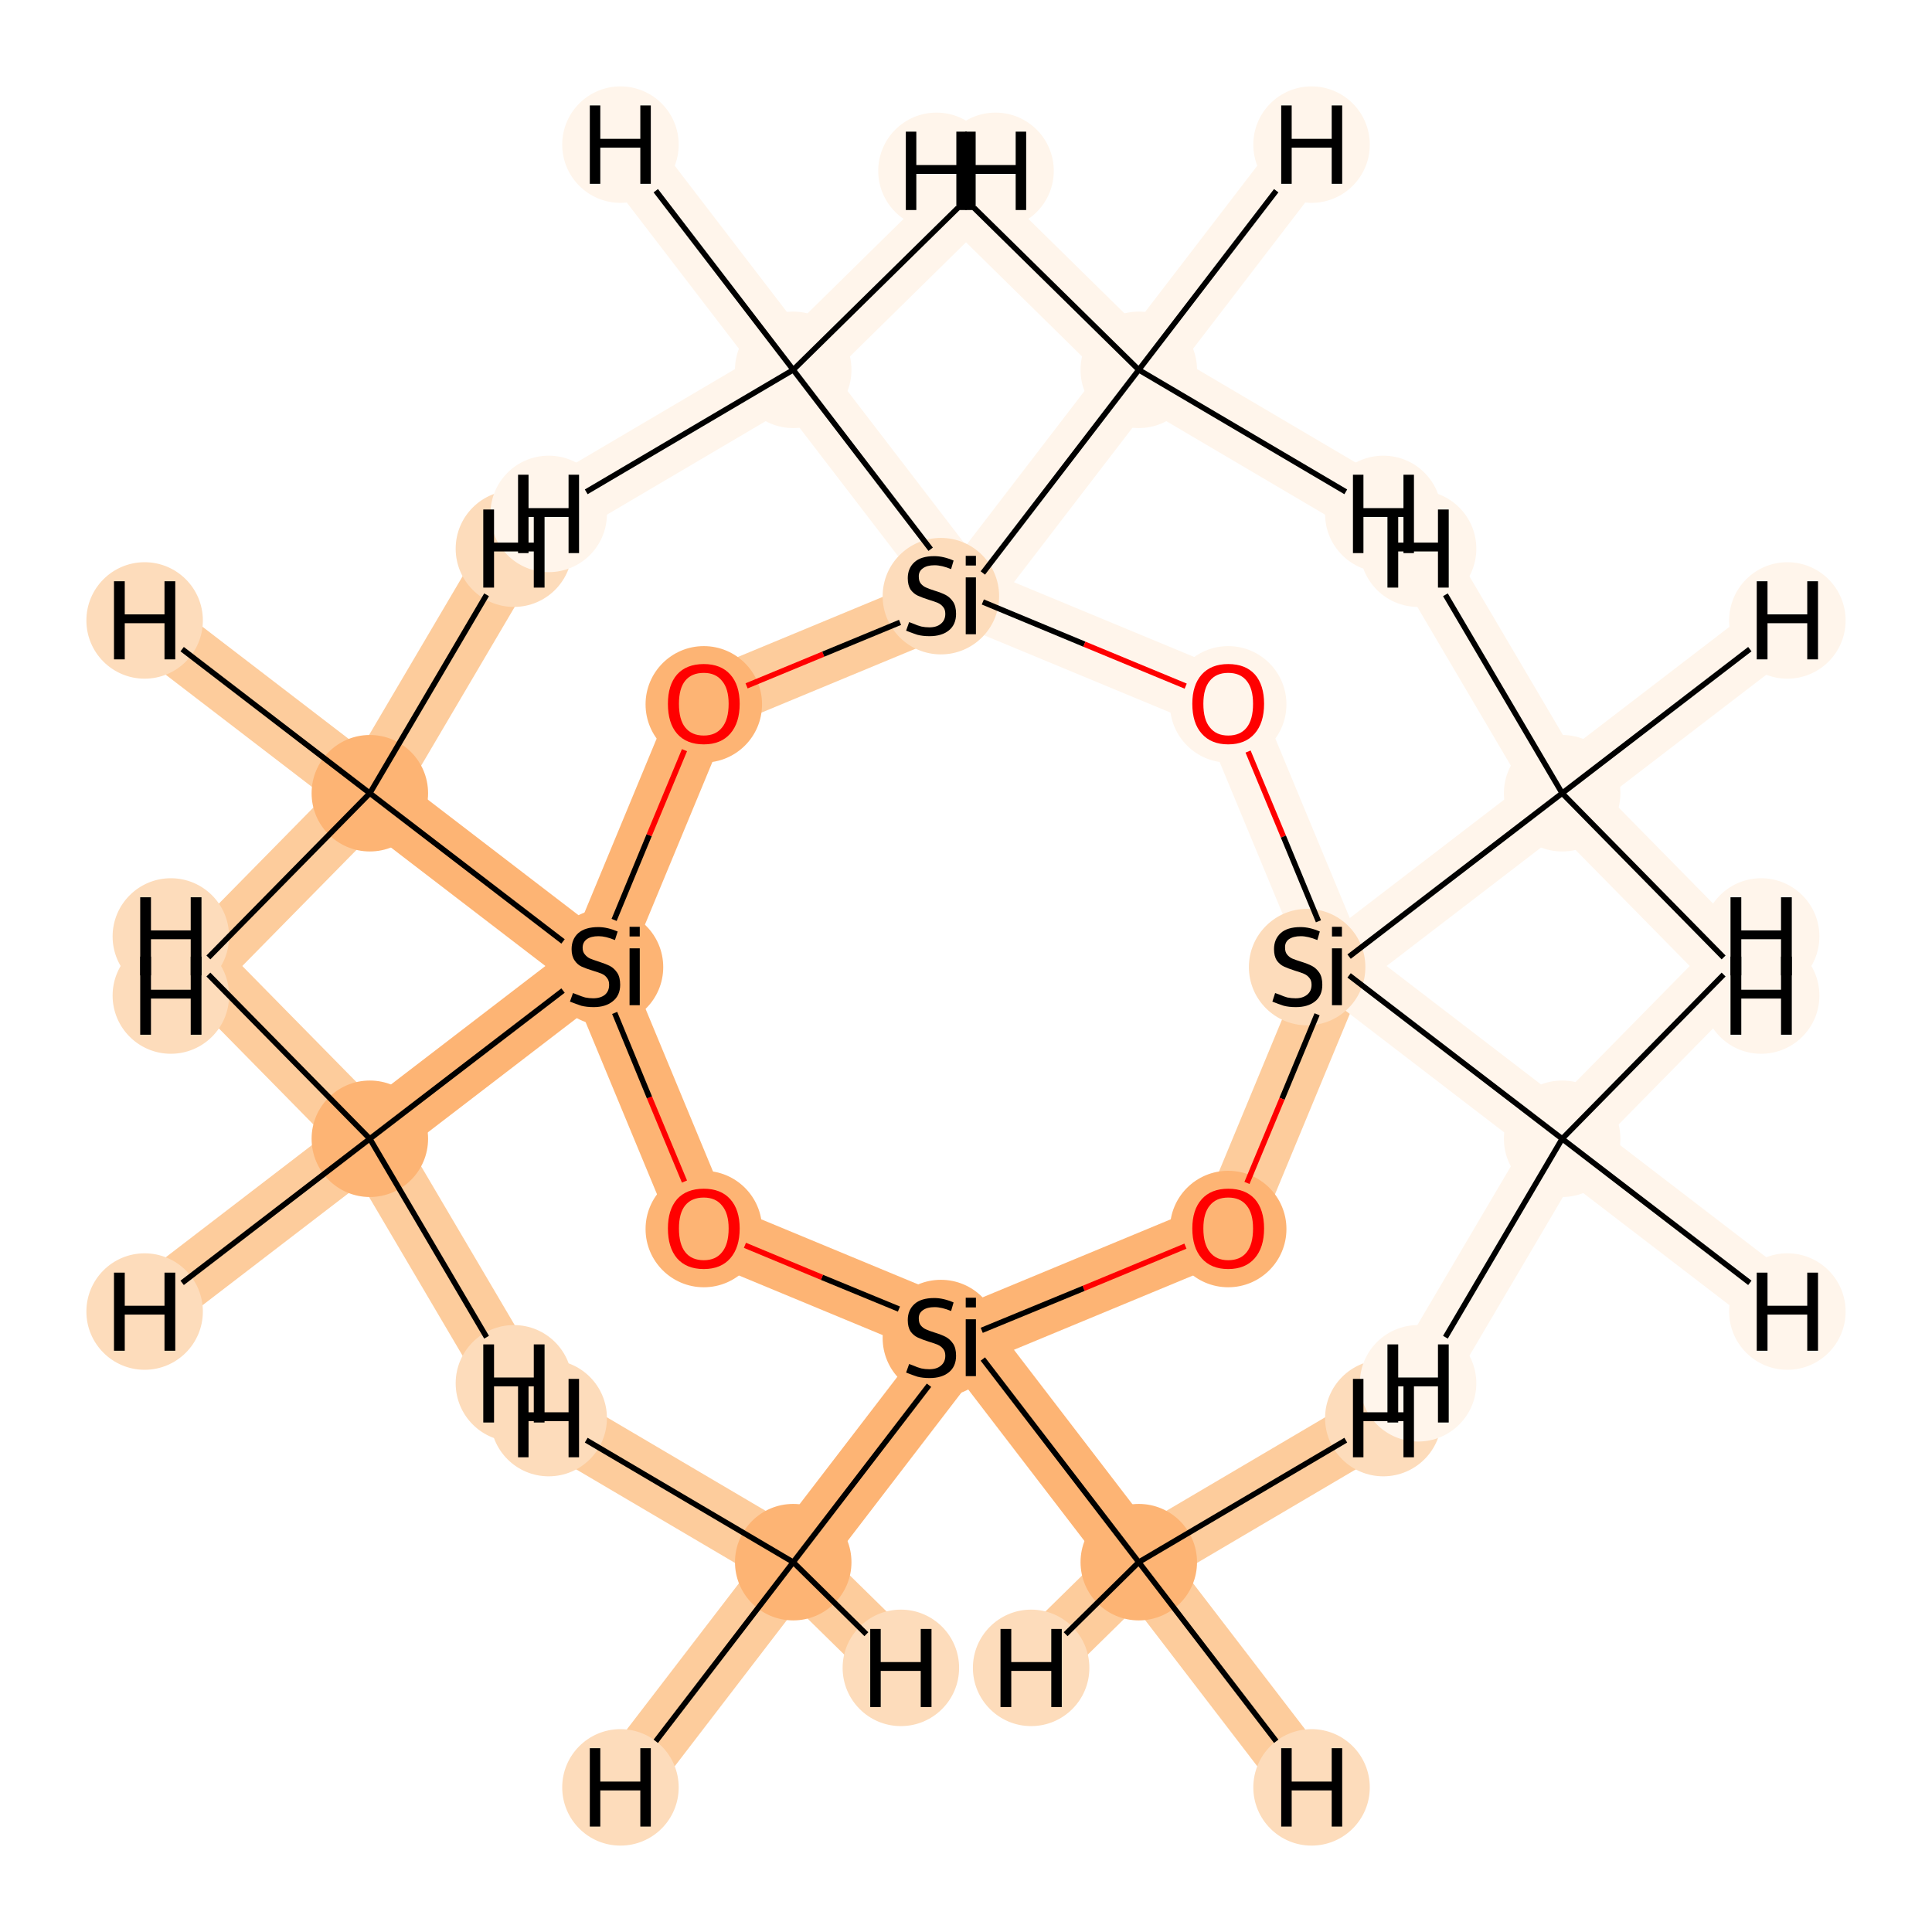 <?xml version='1.0' encoding='iso-8859-1'?>
<svg version='1.1' baseProfile='full'
              xmlns='http://www.w3.org/2000/svg'
                      xmlns:rdkit='http://www.rdkit.org/xml'
                      xmlns:xlink='http://www.w3.org/1999/xlink'
                  xml:space='preserve'
width='700px' height='700px' viewBox='0 0 700 700'>
<!-- END OF HEADER -->
<rect style='opacity:1.0;fill:#FFFFFF;stroke:none' width='700.0' height='700.0' x='0.0' y='0.0'> </rect>
<path d='M 412.6,566.0 L 350.0,484.4' style='fill:none;fill-rule:evenodd;stroke:#FDB474;stroke-width:21.9px;stroke-linecap:butt;stroke-linejoin:miter;stroke-opacity:1' />
<path d='M 412.6,566.0 L 475.2,647.6' style='fill:none;fill-rule:evenodd;stroke:#FDCC9C;stroke-width:21.9px;stroke-linecap:butt;stroke-linejoin:miter;stroke-opacity:1' />
<path d='M 412.6,566.0 L 373.6,604.3' style='fill:none;fill-rule:evenodd;stroke:#FDCC9C;stroke-width:21.9px;stroke-linecap:butt;stroke-linejoin:miter;stroke-opacity:1' />
<path d='M 412.6,566.0 L 501.2,513.8' style='fill:none;fill-rule:evenodd;stroke:#FDCC9C;stroke-width:21.9px;stroke-linecap:butt;stroke-linejoin:miter;stroke-opacity:1' />
<path d='M 350.0,484.4 L 287.4,566.0' style='fill:none;fill-rule:evenodd;stroke:#FDB474;stroke-width:21.9px;stroke-linecap:butt;stroke-linejoin:miter;stroke-opacity:1' />
<path d='M 350.0,484.4 L 255.0,445.0' style='fill:none;fill-rule:evenodd;stroke:#FDB474;stroke-width:21.9px;stroke-linecap:butt;stroke-linejoin:miter;stroke-opacity:1' />
<path d='M 350.0,484.4 L 445.0,445.0' style='fill:none;fill-rule:evenodd;stroke:#FDB474;stroke-width:21.9px;stroke-linecap:butt;stroke-linejoin:miter;stroke-opacity:1' />
<path d='M 287.4,566.0 L 224.8,647.6' style='fill:none;fill-rule:evenodd;stroke:#FDCC9C;stroke-width:21.9px;stroke-linecap:butt;stroke-linejoin:miter;stroke-opacity:1' />
<path d='M 287.4,566.0 L 326.4,604.3' style='fill:none;fill-rule:evenodd;stroke:#FDCC9C;stroke-width:21.9px;stroke-linecap:butt;stroke-linejoin:miter;stroke-opacity:1' />
<path d='M 287.4,566.0 L 198.8,513.8' style='fill:none;fill-rule:evenodd;stroke:#FDCC9C;stroke-width:21.9px;stroke-linecap:butt;stroke-linejoin:miter;stroke-opacity:1' />
<path d='M 255.0,445.0 L 215.6,350.0' style='fill:none;fill-rule:evenodd;stroke:#FDB474;stroke-width:21.9px;stroke-linecap:butt;stroke-linejoin:miter;stroke-opacity:1' />
<path d='M 215.6,350.0 L 134.0,412.6' style='fill:none;fill-rule:evenodd;stroke:#FDB474;stroke-width:21.9px;stroke-linecap:butt;stroke-linejoin:miter;stroke-opacity:1' />
<path d='M 215.6,350.0 L 134.0,287.4' style='fill:none;fill-rule:evenodd;stroke:#FDB474;stroke-width:21.9px;stroke-linecap:butt;stroke-linejoin:miter;stroke-opacity:1' />
<path d='M 215.6,350.0 L 255.0,255.0' style='fill:none;fill-rule:evenodd;stroke:#FDB474;stroke-width:21.9px;stroke-linecap:butt;stroke-linejoin:miter;stroke-opacity:1' />
<path d='M 134.0,412.6 L 52.4,475.2' style='fill:none;fill-rule:evenodd;stroke:#FDCC9C;stroke-width:21.9px;stroke-linecap:butt;stroke-linejoin:miter;stroke-opacity:1' />
<path d='M 134.0,412.6 L 61.9,339.3' style='fill:none;fill-rule:evenodd;stroke:#FDCC9C;stroke-width:21.9px;stroke-linecap:butt;stroke-linejoin:miter;stroke-opacity:1' />
<path d='M 134.0,412.6 L 186.2,501.2' style='fill:none;fill-rule:evenodd;stroke:#FDCC9C;stroke-width:21.9px;stroke-linecap:butt;stroke-linejoin:miter;stroke-opacity:1' />
<path d='M 134.0,287.4 L 52.4,224.8' style='fill:none;fill-rule:evenodd;stroke:#FDCC9C;stroke-width:21.9px;stroke-linecap:butt;stroke-linejoin:miter;stroke-opacity:1' />
<path d='M 134.0,287.4 L 61.9,360.7' style='fill:none;fill-rule:evenodd;stroke:#FDCC9C;stroke-width:21.9px;stroke-linecap:butt;stroke-linejoin:miter;stroke-opacity:1' />
<path d='M 134.0,287.4 L 186.2,198.8' style='fill:none;fill-rule:evenodd;stroke:#FDCC9C;stroke-width:21.9px;stroke-linecap:butt;stroke-linejoin:miter;stroke-opacity:1' />
<path d='M 255.0,255.0 L 350.0,215.6' style='fill:none;fill-rule:evenodd;stroke:#FDCC9C;stroke-width:21.9px;stroke-linecap:butt;stroke-linejoin:miter;stroke-opacity:1' />
<path d='M 350.0,215.6 L 445.0,255.0' style='fill:none;fill-rule:evenodd;stroke:#FFF5EB;stroke-width:21.9px;stroke-linecap:butt;stroke-linejoin:miter;stroke-opacity:1' />
<path d='M 350.0,215.6 L 287.4,134.0' style='fill:none;fill-rule:evenodd;stroke:#FFF5EB;stroke-width:21.9px;stroke-linecap:butt;stroke-linejoin:miter;stroke-opacity:1' />
<path d='M 350.0,215.6 L 412.6,134.0' style='fill:none;fill-rule:evenodd;stroke:#FFF5EB;stroke-width:21.9px;stroke-linecap:butt;stroke-linejoin:miter;stroke-opacity:1' />
<path d='M 445.0,255.0 L 484.4,350.0' style='fill:none;fill-rule:evenodd;stroke:#FFF5EB;stroke-width:21.9px;stroke-linecap:butt;stroke-linejoin:miter;stroke-opacity:1' />
<path d='M 484.4,350.0 L 445.0,445.0' style='fill:none;fill-rule:evenodd;stroke:#FDCC9C;stroke-width:21.9px;stroke-linecap:butt;stroke-linejoin:miter;stroke-opacity:1' />
<path d='M 484.4,350.0 L 566.0,287.4' style='fill:none;fill-rule:evenodd;stroke:#FFF5EB;stroke-width:21.9px;stroke-linecap:butt;stroke-linejoin:miter;stroke-opacity:1' />
<path d='M 484.4,350.0 L 566.0,412.6' style='fill:none;fill-rule:evenodd;stroke:#FFF5EB;stroke-width:21.9px;stroke-linecap:butt;stroke-linejoin:miter;stroke-opacity:1' />
<path d='M 566.0,287.4 L 647.6,224.8' style='fill:none;fill-rule:evenodd;stroke:#FFF5EB;stroke-width:21.9px;stroke-linecap:butt;stroke-linejoin:miter;stroke-opacity:1' />
<path d='M 566.0,287.4 L 638.1,360.7' style='fill:none;fill-rule:evenodd;stroke:#FFF5EB;stroke-width:21.9px;stroke-linecap:butt;stroke-linejoin:miter;stroke-opacity:1' />
<path d='M 566.0,287.4 L 513.8,198.8' style='fill:none;fill-rule:evenodd;stroke:#FFF5EB;stroke-width:21.9px;stroke-linecap:butt;stroke-linejoin:miter;stroke-opacity:1' />
<path d='M 566.0,412.6 L 647.6,475.2' style='fill:none;fill-rule:evenodd;stroke:#FFF5EB;stroke-width:21.9px;stroke-linecap:butt;stroke-linejoin:miter;stroke-opacity:1' />
<path d='M 566.0,412.6 L 638.1,339.3' style='fill:none;fill-rule:evenodd;stroke:#FFF5EB;stroke-width:21.9px;stroke-linecap:butt;stroke-linejoin:miter;stroke-opacity:1' />
<path d='M 566.0,412.6 L 513.8,501.2' style='fill:none;fill-rule:evenodd;stroke:#FFF5EB;stroke-width:21.9px;stroke-linecap:butt;stroke-linejoin:miter;stroke-opacity:1' />
<path d='M 287.4,134.0 L 224.8,52.4' style='fill:none;fill-rule:evenodd;stroke:#FFF5EB;stroke-width:21.9px;stroke-linecap:butt;stroke-linejoin:miter;stroke-opacity:1' />
<path d='M 287.4,134.0 L 360.7,61.9' style='fill:none;fill-rule:evenodd;stroke:#FFF5EB;stroke-width:21.9px;stroke-linecap:butt;stroke-linejoin:miter;stroke-opacity:1' />
<path d='M 287.4,134.0 L 198.8,186.2' style='fill:none;fill-rule:evenodd;stroke:#FFF5EB;stroke-width:21.9px;stroke-linecap:butt;stroke-linejoin:miter;stroke-opacity:1' />
<path d='M 412.6,134.0 L 475.2,52.4' style='fill:none;fill-rule:evenodd;stroke:#FFF5EB;stroke-width:21.9px;stroke-linecap:butt;stroke-linejoin:miter;stroke-opacity:1' />
<path d='M 412.6,134.0 L 339.3,61.9' style='fill:none;fill-rule:evenodd;stroke:#FFF5EB;stroke-width:21.9px;stroke-linecap:butt;stroke-linejoin:miter;stroke-opacity:1' />
<path d='M 412.6,134.0 L 501.2,186.2' style='fill:none;fill-rule:evenodd;stroke:#FFF5EB;stroke-width:21.9px;stroke-linecap:butt;stroke-linejoin:miter;stroke-opacity:1' />
<ellipse cx='412.6' cy='566.0' rx='20.6' ry='20.6'  style='fill:#FDB474;fill-rule:evenodd;stroke:#FDB474;stroke-width:1.0px;stroke-linecap:butt;stroke-linejoin:miter;stroke-opacity:1' />
<ellipse cx='340.9' cy='484.8' rx='20.6' ry='20.6'  style='fill:#FDB474;fill-rule:evenodd;stroke:#FDB474;stroke-width:1.0px;stroke-linecap:butt;stroke-linejoin:miter;stroke-opacity:1' />
<ellipse cx='287.4' cy='566.0' rx='20.6' ry='20.6'  style='fill:#FDB474;fill-rule:evenodd;stroke:#FDB474;stroke-width:1.0px;stroke-linecap:butt;stroke-linejoin:miter;stroke-opacity:1' />
<ellipse cx='255.0' cy='445.3' rx='20.6' ry='20.6'  style='fill:#FDB474;fill-rule:evenodd;stroke:#FDB474;stroke-width:1.0px;stroke-linecap:butt;stroke-linejoin:miter;stroke-opacity:1' />
<ellipse cx='219.2' cy='350.4' rx='20.6' ry='20.6'  style='fill:#FDB474;fill-rule:evenodd;stroke:#FDB474;stroke-width:1.0px;stroke-linecap:butt;stroke-linejoin:miter;stroke-opacity:1' />
<ellipse cx='134.0' cy='412.6' rx='20.6' ry='20.6'  style='fill:#FDB474;fill-rule:evenodd;stroke:#FDB474;stroke-width:1.0px;stroke-linecap:butt;stroke-linejoin:miter;stroke-opacity:1' />
<ellipse cx='134.0' cy='287.4' rx='20.6' ry='20.6'  style='fill:#FDB474;fill-rule:evenodd;stroke:#FDB474;stroke-width:1.0px;stroke-linecap:butt;stroke-linejoin:miter;stroke-opacity:1' />
<ellipse cx='255.0' cy='255.2' rx='20.6' ry='20.6'  style='fill:#FDB474;fill-rule:evenodd;stroke:#FDB474;stroke-width:1.0px;stroke-linecap:butt;stroke-linejoin:miter;stroke-opacity:1' />
<ellipse cx='340.9' cy='216.0' rx='20.6' ry='20.6'  style='fill:#FDDCBB;fill-rule:evenodd;stroke:#FDDCBB;stroke-width:1.0px;stroke-linecap:butt;stroke-linejoin:miter;stroke-opacity:1' />
<ellipse cx='445.0' cy='255.2' rx='20.6' ry='20.6'  style='fill:#FFF5EB;fill-rule:evenodd;stroke:#FFF5EB;stroke-width:1.0px;stroke-linecap:butt;stroke-linejoin:miter;stroke-opacity:1' />
<ellipse cx='473.6' cy='350.4' rx='20.6' ry='20.6'  style='fill:#FDDCBB;fill-rule:evenodd;stroke:#FDDCBB;stroke-width:1.0px;stroke-linecap:butt;stroke-linejoin:miter;stroke-opacity:1' />
<ellipse cx='445.0' cy='445.3' rx='20.6' ry='20.6'  style='fill:#FDB474;fill-rule:evenodd;stroke:#FDB474;stroke-width:1.0px;stroke-linecap:butt;stroke-linejoin:miter;stroke-opacity:1' />
<ellipse cx='566.0' cy='287.4' rx='20.6' ry='20.6'  style='fill:#FFF5EB;fill-rule:evenodd;stroke:#FFF5EB;stroke-width:1.0px;stroke-linecap:butt;stroke-linejoin:miter;stroke-opacity:1' />
<ellipse cx='566.0' cy='412.6' rx='20.6' ry='20.6'  style='fill:#FFF5EB;fill-rule:evenodd;stroke:#FFF5EB;stroke-width:1.0px;stroke-linecap:butt;stroke-linejoin:miter;stroke-opacity:1' />
<ellipse cx='287.4' cy='134.0' rx='20.6' ry='20.6'  style='fill:#FFF5EB;fill-rule:evenodd;stroke:#FFF5EB;stroke-width:1.0px;stroke-linecap:butt;stroke-linejoin:miter;stroke-opacity:1' />
<ellipse cx='412.6' cy='134.0' rx='20.6' ry='20.6'  style='fill:#FFF5EB;fill-rule:evenodd;stroke:#FFF5EB;stroke-width:1.0px;stroke-linecap:butt;stroke-linejoin:miter;stroke-opacity:1' />
<ellipse cx='475.2' cy='647.6' rx='20.6' ry='20.6'  style='fill:#FDDCBB;fill-rule:evenodd;stroke:#FDDCBB;stroke-width:1.0px;stroke-linecap:butt;stroke-linejoin:miter;stroke-opacity:1' />
<ellipse cx='373.6' cy='604.3' rx='20.6' ry='20.6'  style='fill:#FDDCBB;fill-rule:evenodd;stroke:#FDDCBB;stroke-width:1.0px;stroke-linecap:butt;stroke-linejoin:miter;stroke-opacity:1' />
<ellipse cx='501.2' cy='513.8' rx='20.6' ry='20.6'  style='fill:#FDDCBB;fill-rule:evenodd;stroke:#FDDCBB;stroke-width:1.0px;stroke-linecap:butt;stroke-linejoin:miter;stroke-opacity:1' />
<ellipse cx='224.8' cy='647.6' rx='20.6' ry='20.6'  style='fill:#FDDCBB;fill-rule:evenodd;stroke:#FDDCBB;stroke-width:1.0px;stroke-linecap:butt;stroke-linejoin:miter;stroke-opacity:1' />
<ellipse cx='326.4' cy='604.3' rx='20.6' ry='20.6'  style='fill:#FDDCBB;fill-rule:evenodd;stroke:#FDDCBB;stroke-width:1.0px;stroke-linecap:butt;stroke-linejoin:miter;stroke-opacity:1' />
<ellipse cx='198.8' cy='513.8' rx='20.6' ry='20.6'  style='fill:#FDDCBB;fill-rule:evenodd;stroke:#FDDCBB;stroke-width:1.0px;stroke-linecap:butt;stroke-linejoin:miter;stroke-opacity:1' />
<ellipse cx='52.4' cy='475.2' rx='20.6' ry='20.6'  style='fill:#FDDCBB;fill-rule:evenodd;stroke:#FDDCBB;stroke-width:1.0px;stroke-linecap:butt;stroke-linejoin:miter;stroke-opacity:1' />
<ellipse cx='61.9' cy='339.3' rx='20.6' ry='20.6'  style='fill:#FDDCBB;fill-rule:evenodd;stroke:#FDDCBB;stroke-width:1.0px;stroke-linecap:butt;stroke-linejoin:miter;stroke-opacity:1' />
<ellipse cx='186.2' cy='501.2' rx='20.6' ry='20.6'  style='fill:#FDDCBB;fill-rule:evenodd;stroke:#FDDCBB;stroke-width:1.0px;stroke-linecap:butt;stroke-linejoin:miter;stroke-opacity:1' />
<ellipse cx='52.4' cy='224.8' rx='20.6' ry='20.6'  style='fill:#FDDCBB;fill-rule:evenodd;stroke:#FDDCBB;stroke-width:1.0px;stroke-linecap:butt;stroke-linejoin:miter;stroke-opacity:1' />
<ellipse cx='61.9' cy='360.7' rx='20.6' ry='20.6'  style='fill:#FDDCBB;fill-rule:evenodd;stroke:#FDDCBB;stroke-width:1.0px;stroke-linecap:butt;stroke-linejoin:miter;stroke-opacity:1' />
<ellipse cx='186.2' cy='198.8' rx='20.6' ry='20.6'  style='fill:#FDDCBB;fill-rule:evenodd;stroke:#FDDCBB;stroke-width:1.0px;stroke-linecap:butt;stroke-linejoin:miter;stroke-opacity:1' />
<ellipse cx='647.6' cy='224.8' rx='20.6' ry='20.6'  style='fill:#FFF5EB;fill-rule:evenodd;stroke:#FFF5EB;stroke-width:1.0px;stroke-linecap:butt;stroke-linejoin:miter;stroke-opacity:1' />
<ellipse cx='638.1' cy='360.7' rx='20.6' ry='20.6'  style='fill:#FFF5EB;fill-rule:evenodd;stroke:#FFF5EB;stroke-width:1.0px;stroke-linecap:butt;stroke-linejoin:miter;stroke-opacity:1' />
<ellipse cx='513.8' cy='198.8' rx='20.6' ry='20.6'  style='fill:#FFF5EB;fill-rule:evenodd;stroke:#FFF5EB;stroke-width:1.0px;stroke-linecap:butt;stroke-linejoin:miter;stroke-opacity:1' />
<ellipse cx='647.6' cy='475.2' rx='20.6' ry='20.6'  style='fill:#FFF5EB;fill-rule:evenodd;stroke:#FFF5EB;stroke-width:1.0px;stroke-linecap:butt;stroke-linejoin:miter;stroke-opacity:1' />
<ellipse cx='638.1' cy='339.3' rx='20.6' ry='20.6'  style='fill:#FFF5EB;fill-rule:evenodd;stroke:#FFF5EB;stroke-width:1.0px;stroke-linecap:butt;stroke-linejoin:miter;stroke-opacity:1' />
<ellipse cx='513.8' cy='501.2' rx='20.6' ry='20.6'  style='fill:#FFF5EB;fill-rule:evenodd;stroke:#FFF5EB;stroke-width:1.0px;stroke-linecap:butt;stroke-linejoin:miter;stroke-opacity:1' />
<ellipse cx='224.8' cy='52.4' rx='20.6' ry='20.6'  style='fill:#FFF5EB;fill-rule:evenodd;stroke:#FFF5EB;stroke-width:1.0px;stroke-linecap:butt;stroke-linejoin:miter;stroke-opacity:1' />
<ellipse cx='360.7' cy='61.9' rx='20.6' ry='20.6'  style='fill:#FFF5EB;fill-rule:evenodd;stroke:#FFF5EB;stroke-width:1.0px;stroke-linecap:butt;stroke-linejoin:miter;stroke-opacity:1' />
<ellipse cx='198.8' cy='186.2' rx='20.6' ry='20.6'  style='fill:#FFF5EB;fill-rule:evenodd;stroke:#FFF5EB;stroke-width:1.0px;stroke-linecap:butt;stroke-linejoin:miter;stroke-opacity:1' />
<ellipse cx='475.2' cy='52.4' rx='20.6' ry='20.6'  style='fill:#FFF5EB;fill-rule:evenodd;stroke:#FFF5EB;stroke-width:1.0px;stroke-linecap:butt;stroke-linejoin:miter;stroke-opacity:1' />
<ellipse cx='339.3' cy='61.9' rx='20.6' ry='20.6'  style='fill:#FFF5EB;fill-rule:evenodd;stroke:#FFF5EB;stroke-width:1.0px;stroke-linecap:butt;stroke-linejoin:miter;stroke-opacity:1' />
<ellipse cx='501.2' cy='186.2' rx='20.6' ry='20.6'  style='fill:#FFF5EB;fill-rule:evenodd;stroke:#FFF5EB;stroke-width:1.0px;stroke-linecap:butt;stroke-linejoin:miter;stroke-opacity:1' />
<path class='bond-0 atom-0 atom-1' d='M 412.6,566.0 L 356.1,492.4' style='fill:none;fill-rule:evenodd;stroke:#000000;stroke-width:2.0px;stroke-linecap:butt;stroke-linejoin:miter;stroke-opacity:1' />
<path class='bond-16 atom-0 atom-16' d='M 412.6,566.0 L 462.4,630.9' style='fill:none;fill-rule:evenodd;stroke:#000000;stroke-width:2.0px;stroke-linecap:butt;stroke-linejoin:miter;stroke-opacity:1' />
<path class='bond-17 atom-0 atom-17' d='M 412.6,566.0 L 386.1,592.1' style='fill:none;fill-rule:evenodd;stroke:#000000;stroke-width:2.0px;stroke-linecap:butt;stroke-linejoin:miter;stroke-opacity:1' />
<path class='bond-18 atom-0 atom-18' d='M 412.6,566.0 L 487.6,521.8' style='fill:none;fill-rule:evenodd;stroke:#000000;stroke-width:2.0px;stroke-linecap:butt;stroke-linejoin:miter;stroke-opacity:1' />
<path class='bond-1 atom-1 atom-2' d='M 336.6,501.9 L 287.4,566.0' style='fill:none;fill-rule:evenodd;stroke:#000000;stroke-width:2.0px;stroke-linecap:butt;stroke-linejoin:miter;stroke-opacity:1' />
<path class='bond-2 atom-1 atom-3' d='M 325.7,474.3 L 297.8,462.8' style='fill:none;fill-rule:evenodd;stroke:#000000;stroke-width:2.0px;stroke-linecap:butt;stroke-linejoin:miter;stroke-opacity:1' />
<path class='bond-2 atom-1 atom-3' d='M 297.8,462.8 L 269.9,451.2' style='fill:none;fill-rule:evenodd;stroke:#FF0000;stroke-width:2.0px;stroke-linecap:butt;stroke-linejoin:miter;stroke-opacity:1' />
<path class='bond-15 atom-11 atom-1' d='M 429.5,451.5 L 392.6,466.8' style='fill:none;fill-rule:evenodd;stroke:#FF0000;stroke-width:2.0px;stroke-linecap:butt;stroke-linejoin:miter;stroke-opacity:1' />
<path class='bond-15 atom-11 atom-1' d='M 392.6,466.8 L 355.7,482.0' style='fill:none;fill-rule:evenodd;stroke:#000000;stroke-width:2.0px;stroke-linecap:butt;stroke-linejoin:miter;stroke-opacity:1' />
<path class='bond-19 atom-2 atom-19' d='M 287.4,566.0 L 237.6,630.9' style='fill:none;fill-rule:evenodd;stroke:#000000;stroke-width:2.0px;stroke-linecap:butt;stroke-linejoin:miter;stroke-opacity:1' />
<path class='bond-20 atom-2 atom-20' d='M 287.4,566.0 L 313.9,592.1' style='fill:none;fill-rule:evenodd;stroke:#000000;stroke-width:2.0px;stroke-linecap:butt;stroke-linejoin:miter;stroke-opacity:1' />
<path class='bond-21 atom-2 atom-21' d='M 287.4,566.0 L 212.4,521.8' style='fill:none;fill-rule:evenodd;stroke:#000000;stroke-width:2.0px;stroke-linecap:butt;stroke-linejoin:miter;stroke-opacity:1' />
<path class='bond-3 atom-3 atom-4' d='M 248.0,428.1 L 235.3,397.6' style='fill:none;fill-rule:evenodd;stroke:#FF0000;stroke-width:2.0px;stroke-linecap:butt;stroke-linejoin:miter;stroke-opacity:1' />
<path class='bond-3 atom-3 atom-4' d='M 235.3,397.6 L 222.7,367.0' style='fill:none;fill-rule:evenodd;stroke:#000000;stroke-width:2.0px;stroke-linecap:butt;stroke-linejoin:miter;stroke-opacity:1' />
<path class='bond-4 atom-4 atom-5' d='M 204.0,358.9 L 134.0,412.6' style='fill:none;fill-rule:evenodd;stroke:#000000;stroke-width:2.0px;stroke-linecap:butt;stroke-linejoin:miter;stroke-opacity:1' />
<path class='bond-5 atom-4 atom-6' d='M 204.0,341.1 L 134.0,287.4' style='fill:none;fill-rule:evenodd;stroke:#000000;stroke-width:2.0px;stroke-linecap:butt;stroke-linejoin:miter;stroke-opacity:1' />
<path class='bond-6 atom-4 atom-7' d='M 222.5,333.3 L 235.2,302.6' style='fill:none;fill-rule:evenodd;stroke:#000000;stroke-width:2.0px;stroke-linecap:butt;stroke-linejoin:miter;stroke-opacity:1' />
<path class='bond-6 atom-4 atom-7' d='M 235.2,302.6 L 248.0,271.8' style='fill:none;fill-rule:evenodd;stroke:#FF0000;stroke-width:2.0px;stroke-linecap:butt;stroke-linejoin:miter;stroke-opacity:1' />
<path class='bond-22 atom-5 atom-22' d='M 134.0,412.6 L 66.0,464.8' style='fill:none;fill-rule:evenodd;stroke:#000000;stroke-width:2.0px;stroke-linecap:butt;stroke-linejoin:miter;stroke-opacity:1' />
<path class='bond-23 atom-5 atom-23' d='M 134.0,412.6 L 75.5,353.1' style='fill:none;fill-rule:evenodd;stroke:#000000;stroke-width:2.0px;stroke-linecap:butt;stroke-linejoin:miter;stroke-opacity:1' />
<path class='bond-24 atom-5 atom-24' d='M 134.0,412.6 L 176.3,484.5' style='fill:none;fill-rule:evenodd;stroke:#000000;stroke-width:2.0px;stroke-linecap:butt;stroke-linejoin:miter;stroke-opacity:1' />
<path class='bond-25 atom-6 atom-25' d='M 134.0,287.4 L 66.0,235.2' style='fill:none;fill-rule:evenodd;stroke:#000000;stroke-width:2.0px;stroke-linecap:butt;stroke-linejoin:miter;stroke-opacity:1' />
<path class='bond-26 atom-6 atom-26' d='M 134.0,287.4 L 75.5,346.9' style='fill:none;fill-rule:evenodd;stroke:#000000;stroke-width:2.0px;stroke-linecap:butt;stroke-linejoin:miter;stroke-opacity:1' />
<path class='bond-27 atom-6 atom-27' d='M 134.0,287.4 L 176.3,215.5' style='fill:none;fill-rule:evenodd;stroke:#000000;stroke-width:2.0px;stroke-linecap:butt;stroke-linejoin:miter;stroke-opacity:1' />
<path class='bond-7 atom-7 atom-8' d='M 270.5,248.5 L 298.3,237.0' style='fill:none;fill-rule:evenodd;stroke:#FF0000;stroke-width:2.0px;stroke-linecap:butt;stroke-linejoin:miter;stroke-opacity:1' />
<path class='bond-7 atom-7 atom-8' d='M 298.3,237.0 L 326.1,225.5' style='fill:none;fill-rule:evenodd;stroke:#000000;stroke-width:2.0px;stroke-linecap:butt;stroke-linejoin:miter;stroke-opacity:1' />
<path class='bond-8 atom-8 atom-9' d='M 356.1,218.1 L 392.9,233.4' style='fill:none;fill-rule:evenodd;stroke:#000000;stroke-width:2.0px;stroke-linecap:butt;stroke-linejoin:miter;stroke-opacity:1' />
<path class='bond-8 atom-8 atom-9' d='M 392.9,233.4 L 429.6,248.6' style='fill:none;fill-rule:evenodd;stroke:#FF0000;stroke-width:2.0px;stroke-linecap:butt;stroke-linejoin:miter;stroke-opacity:1' />
<path class='bond-13 atom-8 atom-14' d='M 337.2,199.0 L 287.4,134.0' style='fill:none;fill-rule:evenodd;stroke:#000000;stroke-width:2.0px;stroke-linecap:butt;stroke-linejoin:miter;stroke-opacity:1' />
<path class='bond-14 atom-8 atom-15' d='M 356.1,207.6 L 412.6,134.0' style='fill:none;fill-rule:evenodd;stroke:#000000;stroke-width:2.0px;stroke-linecap:butt;stroke-linejoin:miter;stroke-opacity:1' />
<path class='bond-9 atom-9 atom-10' d='M 452.2,272.3 L 465.0,303.1' style='fill:none;fill-rule:evenodd;stroke:#FF0000;stroke-width:2.0px;stroke-linecap:butt;stroke-linejoin:miter;stroke-opacity:1' />
<path class='bond-9 atom-9 atom-10' d='M 465.0,303.1 L 477.7,333.8' style='fill:none;fill-rule:evenodd;stroke:#000000;stroke-width:2.0px;stroke-linecap:butt;stroke-linejoin:miter;stroke-opacity:1' />
<path class='bond-10 atom-10 atom-11' d='M 477.2,367.5 L 464.5,398.1' style='fill:none;fill-rule:evenodd;stroke:#000000;stroke-width:2.0px;stroke-linecap:butt;stroke-linejoin:miter;stroke-opacity:1' />
<path class='bond-10 atom-10 atom-11' d='M 464.5,398.1 L 451.8,428.6' style='fill:none;fill-rule:evenodd;stroke:#FF0000;stroke-width:2.0px;stroke-linecap:butt;stroke-linejoin:miter;stroke-opacity:1' />
<path class='bond-11 atom-10 atom-12' d='M 488.8,346.6 L 566.0,287.4' style='fill:none;fill-rule:evenodd;stroke:#000000;stroke-width:2.0px;stroke-linecap:butt;stroke-linejoin:miter;stroke-opacity:1' />
<path class='bond-12 atom-10 atom-13' d='M 488.8,353.4 L 566.0,412.6' style='fill:none;fill-rule:evenodd;stroke:#000000;stroke-width:2.0px;stroke-linecap:butt;stroke-linejoin:miter;stroke-opacity:1' />
<path class='bond-28 atom-12 atom-28' d='M 566.0,287.4 L 634.0,235.2' style='fill:none;fill-rule:evenodd;stroke:#000000;stroke-width:2.0px;stroke-linecap:butt;stroke-linejoin:miter;stroke-opacity:1' />
<path class='bond-29 atom-12 atom-29' d='M 566.0,287.4 L 624.5,346.9' style='fill:none;fill-rule:evenodd;stroke:#000000;stroke-width:2.0px;stroke-linecap:butt;stroke-linejoin:miter;stroke-opacity:1' />
<path class='bond-30 atom-12 atom-30' d='M 566.0,287.4 L 523.7,215.5' style='fill:none;fill-rule:evenodd;stroke:#000000;stroke-width:2.0px;stroke-linecap:butt;stroke-linejoin:miter;stroke-opacity:1' />
<path class='bond-31 atom-13 atom-31' d='M 566.0,412.6 L 634.0,464.8' style='fill:none;fill-rule:evenodd;stroke:#000000;stroke-width:2.0px;stroke-linecap:butt;stroke-linejoin:miter;stroke-opacity:1' />
<path class='bond-32 atom-13 atom-32' d='M 566.0,412.6 L 624.5,353.1' style='fill:none;fill-rule:evenodd;stroke:#000000;stroke-width:2.0px;stroke-linecap:butt;stroke-linejoin:miter;stroke-opacity:1' />
<path class='bond-33 atom-13 atom-33' d='M 566.0,412.6 L 523.7,484.5' style='fill:none;fill-rule:evenodd;stroke:#000000;stroke-width:2.0px;stroke-linecap:butt;stroke-linejoin:miter;stroke-opacity:1' />
<path class='bond-34 atom-14 atom-34' d='M 287.4,134.0 L 237.6,69.1' style='fill:none;fill-rule:evenodd;stroke:#000000;stroke-width:2.0px;stroke-linecap:butt;stroke-linejoin:miter;stroke-opacity:1' />
<path class='bond-35 atom-14 atom-35' d='M 287.4,134.0 L 347.1,75.3' style='fill:none;fill-rule:evenodd;stroke:#000000;stroke-width:2.0px;stroke-linecap:butt;stroke-linejoin:miter;stroke-opacity:1' />
<path class='bond-36 atom-14 atom-36' d='M 287.4,134.0 L 212.4,178.2' style='fill:none;fill-rule:evenodd;stroke:#000000;stroke-width:2.0px;stroke-linecap:butt;stroke-linejoin:miter;stroke-opacity:1' />
<path class='bond-37 atom-15 atom-37' d='M 412.6,134.0 L 462.4,69.1' style='fill:none;fill-rule:evenodd;stroke:#000000;stroke-width:2.0px;stroke-linecap:butt;stroke-linejoin:miter;stroke-opacity:1' />
<path class='bond-38 atom-15 atom-38' d='M 412.6,134.0 L 352.9,75.3' style='fill:none;fill-rule:evenodd;stroke:#000000;stroke-width:2.0px;stroke-linecap:butt;stroke-linejoin:miter;stroke-opacity:1' />
<path class='bond-39 atom-15 atom-39' d='M 412.6,134.0 L 487.6,178.2' style='fill:none;fill-rule:evenodd;stroke:#000000;stroke-width:2.0px;stroke-linecap:butt;stroke-linejoin:miter;stroke-opacity:1' />
<path  class='atom-1' d='M 329.4 494.2
Q 329.7 494.3, 331.0 494.8
Q 332.3 495.4, 333.8 495.8
Q 335.2 496.1, 336.7 496.1
Q 339.4 496.1, 340.9 494.8
Q 342.5 493.5, 342.5 491.2
Q 342.5 489.6, 341.7 488.7
Q 340.9 487.7, 339.7 487.2
Q 338.5 486.7, 336.5 486.1
Q 334.0 485.3, 332.5 484.6
Q 331.0 483.9, 329.9 482.4
Q 328.9 480.8, 328.9 478.3
Q 328.9 474.7, 331.3 472.5
Q 333.7 470.3, 338.5 470.3
Q 341.8 470.3, 345.5 471.9
L 344.6 475.0
Q 341.2 473.6, 338.6 473.6
Q 335.9 473.6, 334.4 474.7
Q 332.8 475.8, 332.9 477.8
Q 332.9 479.3, 333.6 480.2
Q 334.4 481.2, 335.6 481.7
Q 336.7 482.2, 338.6 482.8
Q 341.2 483.6, 342.7 484.4
Q 344.2 485.2, 345.3 486.8
Q 346.4 488.4, 346.4 491.2
Q 346.4 495.1, 343.8 497.2
Q 341.2 499.3, 336.8 499.3
Q 334.3 499.3, 332.4 498.8
Q 330.5 498.2, 328.3 497.3
L 329.4 494.2
' fill='#000000'/>
<path  class='atom-1' d='M 349.9 470.2
L 353.6 470.2
L 353.6 473.7
L 349.9 473.7
L 349.9 470.2
M 349.9 478.0
L 353.6 478.0
L 353.6 498.6
L 349.9 498.6
L 349.9 478.0
' fill='#000000'/>
<path  class='atom-3' d='M 242.0 445.1
Q 242.0 438.3, 245.3 434.5
Q 248.7 430.7, 255.0 430.7
Q 261.2 430.7, 264.6 434.5
Q 268.0 438.3, 268.0 445.1
Q 268.0 452.0, 264.6 455.9
Q 261.2 459.8, 255.0 459.8
Q 248.7 459.8, 245.3 455.9
Q 242.0 452.0, 242.0 445.1
M 255.0 456.6
Q 259.3 456.6, 261.6 453.7
Q 264.0 450.8, 264.0 445.1
Q 264.0 439.6, 261.6 436.8
Q 259.3 433.9, 255.0 433.9
Q 250.6 433.9, 248.3 436.7
Q 246.0 439.5, 246.0 445.1
Q 246.0 450.8, 248.3 453.7
Q 250.6 456.6, 255.0 456.6
' fill='#FF0000'/>
<path  class='atom-4' d='M 207.6 359.8
Q 207.9 359.9, 209.2 360.4
Q 210.6 361.0, 212.0 361.4
Q 213.5 361.7, 214.9 361.7
Q 217.6 361.7, 219.2 360.4
Q 220.7 359.1, 220.7 356.8
Q 220.7 355.2, 219.9 354.3
Q 219.2 353.3, 218.0 352.8
Q 216.8 352.3, 214.8 351.7
Q 212.2 350.9, 210.7 350.2
Q 209.2 349.5, 208.2 348.0
Q 207.1 346.4, 207.1 343.9
Q 207.1 340.3, 209.5 338.1
Q 212.0 335.9, 216.8 335.9
Q 220.0 335.9, 223.8 337.5
L 222.8 340.6
Q 219.4 339.2, 216.9 339.2
Q 214.1 339.2, 212.6 340.3
Q 211.1 341.4, 211.1 343.4
Q 211.1 344.9, 211.9 345.8
Q 212.7 346.8, 213.8 347.3
Q 215.0 347.8, 216.9 348.4
Q 219.4 349.2, 221.0 350.0
Q 222.5 350.8, 223.6 352.4
Q 224.7 354.0, 224.7 356.8
Q 224.7 360.7, 222.0 362.8
Q 219.4 364.9, 215.1 364.9
Q 212.6 364.9, 210.6 364.4
Q 208.8 363.8, 206.5 362.9
L 207.6 359.8
' fill='#000000'/>
<path  class='atom-4' d='M 228.1 335.8
L 231.8 335.8
L 231.8 339.3
L 228.1 339.3
L 228.1 335.8
M 228.1 343.6
L 231.8 343.6
L 231.8 364.2
L 228.1 364.2
L 228.1 343.6
' fill='#000000'/>
<path  class='atom-7' d='M 242.0 255.0
Q 242.0 248.2, 245.3 244.4
Q 248.7 240.6, 255.0 240.6
Q 261.2 240.6, 264.6 244.4
Q 268.0 248.2, 268.0 255.0
Q 268.0 261.9, 264.6 265.8
Q 261.2 269.7, 255.0 269.7
Q 248.7 269.7, 245.3 265.8
Q 242.0 262.0, 242.0 255.0
M 255.0 266.5
Q 259.3 266.5, 261.6 263.6
Q 264.0 260.7, 264.0 255.0
Q 264.0 249.5, 261.6 246.7
Q 259.3 243.8, 255.0 243.8
Q 250.6 243.8, 248.3 246.6
Q 246.0 249.4, 246.0 255.0
Q 246.0 260.8, 248.3 263.6
Q 250.6 266.5, 255.0 266.5
' fill='#FF0000'/>
<path  class='atom-8' d='M 329.4 225.4
Q 329.7 225.5, 331.0 226.0
Q 332.3 226.6, 333.8 227.0
Q 335.2 227.3, 336.7 227.3
Q 339.4 227.3, 340.9 226.0
Q 342.5 224.7, 342.5 222.4
Q 342.5 220.8, 341.7 219.9
Q 340.9 218.9, 339.7 218.4
Q 338.5 217.9, 336.5 217.3
Q 334.0 216.5, 332.5 215.8
Q 331.0 215.1, 329.9 213.6
Q 328.9 212.0, 328.9 209.5
Q 328.9 205.9, 331.3 203.7
Q 333.7 201.5, 338.5 201.5
Q 341.8 201.5, 345.5 203.1
L 344.6 206.2
Q 341.2 204.8, 338.6 204.8
Q 335.9 204.8, 334.4 205.9
Q 332.8 207.0, 332.9 209.0
Q 332.9 210.5, 333.6 211.4
Q 334.4 212.4, 335.6 212.9
Q 336.7 213.4, 338.6 214.0
Q 341.2 214.8, 342.7 215.6
Q 344.2 216.4, 345.3 218.0
Q 346.4 219.6, 346.4 222.4
Q 346.4 226.3, 343.8 228.4
Q 341.2 230.5, 336.8 230.5
Q 334.3 230.5, 332.4 230.0
Q 330.5 229.4, 328.3 228.5
L 329.4 225.4
' fill='#000000'/>
<path  class='atom-8' d='M 349.9 201.4
L 353.6 201.4
L 353.6 204.9
L 349.9 204.9
L 349.9 201.4
M 349.9 209.2
L 353.6 209.2
L 353.6 229.8
L 349.9 229.8
L 349.9 209.2
' fill='#000000'/>
<path  class='atom-9' d='M 432.0 255.0
Q 432.0 248.2, 435.4 244.4
Q 438.8 240.6, 445.0 240.6
Q 451.3 240.6, 454.7 244.4
Q 458.0 248.2, 458.0 255.0
Q 458.0 261.9, 454.6 265.8
Q 451.2 269.7, 445.0 269.7
Q 438.8 269.7, 435.4 265.8
Q 432.0 262.0, 432.0 255.0
M 445.0 266.5
Q 449.4 266.5, 451.7 263.6
Q 454.0 260.7, 454.0 255.0
Q 454.0 249.5, 451.7 246.7
Q 449.4 243.8, 445.0 243.8
Q 440.7 243.8, 438.4 246.6
Q 436.0 249.4, 436.0 255.0
Q 436.0 260.8, 438.4 263.6
Q 440.7 266.5, 445.0 266.5
' fill='#FF0000'/>
<path  class='atom-10' d='M 462.0 359.8
Q 462.4 359.9, 463.7 360.4
Q 465.0 361.0, 466.4 361.4
Q 467.9 361.7, 469.4 361.7
Q 472.0 361.7, 473.6 360.4
Q 475.2 359.1, 475.2 356.8
Q 475.2 355.2, 474.4 354.3
Q 473.6 353.3, 472.4 352.8
Q 471.2 352.3, 469.2 351.7
Q 466.7 350.9, 465.2 350.2
Q 463.7 349.5, 462.6 348.0
Q 461.6 346.4, 461.6 343.9
Q 461.6 340.3, 464.0 338.1
Q 466.4 335.9, 471.2 335.9
Q 474.5 335.9, 478.2 337.5
L 477.3 340.6
Q 473.9 339.2, 471.3 339.2
Q 468.6 339.2, 467.0 340.3
Q 465.5 341.4, 465.6 343.4
Q 465.6 344.9, 466.3 345.8
Q 467.1 346.8, 468.2 347.3
Q 469.4 347.8, 471.3 348.4
Q 473.9 349.2, 475.4 350.0
Q 476.9 350.8, 478.0 352.4
Q 479.1 354.0, 479.1 356.8
Q 479.1 360.7, 476.5 362.8
Q 473.9 364.9, 469.5 364.9
Q 467.0 364.9, 465.1 364.4
Q 463.2 363.8, 461.0 362.9
L 462.0 359.8
' fill='#000000'/>
<path  class='atom-10' d='M 482.6 335.8
L 486.2 335.8
L 486.2 339.3
L 482.6 339.3
L 482.6 335.8
M 482.6 343.6
L 486.2 343.6
L 486.2 364.2
L 482.6 364.2
L 482.6 343.6
' fill='#000000'/>
<path  class='atom-11' d='M 432.0 445.1
Q 432.0 438.3, 435.4 434.5
Q 438.8 430.7, 445.0 430.7
Q 451.3 430.7, 454.7 434.5
Q 458.0 438.3, 458.0 445.1
Q 458.0 452.0, 454.6 455.9
Q 451.2 459.8, 445.0 459.8
Q 438.8 459.8, 435.4 455.9
Q 432.0 452.0, 432.0 445.1
M 445.0 456.6
Q 449.4 456.6, 451.7 453.7
Q 454.0 450.8, 454.0 445.1
Q 454.0 439.6, 451.7 436.8
Q 449.4 433.9, 445.0 433.9
Q 440.7 433.9, 438.4 436.7
Q 436.0 439.5, 436.0 445.1
Q 436.0 450.8, 438.4 453.7
Q 440.7 456.6, 445.0 456.6
' fill='#FF0000'/>
<path  class='atom-16' d='M 464.2 633.4
L 468.0 633.4
L 468.0 645.5
L 482.5 645.5
L 482.5 633.4
L 486.3 633.4
L 486.3 661.8
L 482.5 661.8
L 482.5 648.7
L 468.0 648.7
L 468.0 661.8
L 464.2 661.8
L 464.2 633.4
' fill='#000000'/>
<path  class='atom-17' d='M 362.5 590.2
L 366.4 590.2
L 366.4 602.2
L 380.9 602.2
L 380.9 590.2
L 384.7 590.2
L 384.7 618.5
L 380.9 618.5
L 380.9 605.4
L 366.4 605.4
L 366.4 618.5
L 362.5 618.5
L 362.5 590.2
' fill='#000000'/>
<path  class='atom-18' d='M 490.2 499.6
L 494.0 499.6
L 494.0 511.7
L 508.5 511.7
L 508.5 499.6
L 512.3 499.6
L 512.3 528.0
L 508.5 528.0
L 508.5 514.9
L 494.0 514.9
L 494.0 528.0
L 490.2 528.0
L 490.2 499.6
' fill='#000000'/>
<path  class='atom-19' d='M 213.7 633.4
L 217.5 633.4
L 217.5 645.5
L 232.0 645.5
L 232.0 633.4
L 235.8 633.4
L 235.8 661.8
L 232.0 661.8
L 232.0 648.7
L 217.5 648.7
L 217.5 661.8
L 213.7 661.8
L 213.7 633.4
' fill='#000000'/>
<path  class='atom-20' d='M 315.3 590.2
L 319.1 590.2
L 319.1 602.2
L 333.6 602.2
L 333.6 590.2
L 337.5 590.2
L 337.5 618.5
L 333.6 618.5
L 333.6 605.4
L 319.1 605.4
L 319.1 618.5
L 315.3 618.5
L 315.3 590.2
' fill='#000000'/>
<path  class='atom-21' d='M 187.7 499.6
L 191.5 499.6
L 191.5 511.7
L 206.0 511.7
L 206.0 499.6
L 209.8 499.6
L 209.8 528.0
L 206.0 528.0
L 206.0 514.9
L 191.5 514.9
L 191.5 528.0
L 187.7 528.0
L 187.7 499.6
' fill='#000000'/>
<path  class='atom-22' d='M 41.3 461.1
L 45.2 461.1
L 45.2 473.1
L 59.6 473.1
L 59.6 461.1
L 63.5 461.1
L 63.5 489.4
L 59.6 489.4
L 59.6 476.3
L 45.2 476.3
L 45.2 489.4
L 41.3 489.4
L 41.3 461.1
' fill='#000000'/>
<path  class='atom-23' d='M 50.8 325.1
L 54.7 325.1
L 54.7 337.1
L 69.1 337.1
L 69.1 325.1
L 73.0 325.1
L 73.0 353.4
L 69.1 353.4
L 69.1 340.3
L 54.7 340.3
L 54.7 353.4
L 50.8 353.4
L 50.8 325.1
' fill='#000000'/>
<path  class='atom-24' d='M 175.1 487.1
L 179.0 487.1
L 179.0 499.1
L 193.4 499.1
L 193.4 487.1
L 197.3 487.1
L 197.3 515.4
L 193.4 515.4
L 193.4 502.3
L 179.0 502.3
L 179.0 515.4
L 175.1 515.4
L 175.1 487.1
' fill='#000000'/>
<path  class='atom-25' d='M 41.3 210.6
L 45.2 210.6
L 45.2 222.6
L 59.6 222.6
L 59.6 210.6
L 63.5 210.6
L 63.5 238.9
L 59.6 238.9
L 59.6 225.8
L 45.2 225.8
L 45.2 238.9
L 41.3 238.9
L 41.3 210.6
' fill='#000000'/>
<path  class='atom-26' d='M 50.8 346.6
L 54.7 346.6
L 54.7 358.6
L 69.1 358.6
L 69.1 346.6
L 73.0 346.6
L 73.0 374.9
L 69.1 374.9
L 69.1 361.8
L 54.7 361.8
L 54.7 374.9
L 50.8 374.9
L 50.8 346.6
' fill='#000000'/>
<path  class='atom-27' d='M 175.1 184.6
L 179.0 184.6
L 179.0 196.6
L 193.4 196.6
L 193.4 184.6
L 197.3 184.6
L 197.3 212.9
L 193.4 212.9
L 193.4 199.8
L 179.0 199.8
L 179.0 212.9
L 175.1 212.9
L 175.1 184.6
' fill='#000000'/>
<path  class='atom-28' d='M 636.5 210.6
L 640.4 210.6
L 640.4 222.6
L 654.8 222.6
L 654.8 210.6
L 658.7 210.6
L 658.7 238.9
L 654.8 238.9
L 654.8 225.8
L 640.4 225.8
L 640.4 238.9
L 636.5 238.9
L 636.5 210.6
' fill='#000000'/>
<path  class='atom-29' d='M 627.0 346.6
L 630.9 346.6
L 630.9 358.6
L 645.3 358.6
L 645.3 346.6
L 649.2 346.6
L 649.2 374.9
L 645.3 374.9
L 645.3 361.8
L 630.9 361.8
L 630.9 374.9
L 627.0 374.9
L 627.0 346.6
' fill='#000000'/>
<path  class='atom-30' d='M 502.7 184.6
L 506.6 184.6
L 506.6 196.6
L 521.0 196.6
L 521.0 184.6
L 524.9 184.6
L 524.9 212.9
L 521.0 212.9
L 521.0 199.8
L 506.6 199.8
L 506.6 212.9
L 502.7 212.9
L 502.7 184.6
' fill='#000000'/>
<path  class='atom-31' d='M 636.5 461.1
L 640.4 461.1
L 640.4 473.1
L 654.8 473.1
L 654.8 461.1
L 658.7 461.1
L 658.7 489.4
L 654.8 489.4
L 654.8 476.3
L 640.4 476.3
L 640.4 489.4
L 636.5 489.4
L 636.5 461.1
' fill='#000000'/>
<path  class='atom-32' d='M 627.0 325.1
L 630.9 325.1
L 630.9 337.1
L 645.3 337.1
L 645.3 325.1
L 649.2 325.1
L 649.2 353.4
L 645.3 353.4
L 645.3 340.3
L 630.9 340.3
L 630.9 353.4
L 627.0 353.4
L 627.0 325.1
' fill='#000000'/>
<path  class='atom-33' d='M 502.7 487.1
L 506.6 487.1
L 506.6 499.1
L 521.0 499.1
L 521.0 487.1
L 524.9 487.1
L 524.9 515.4
L 521.0 515.4
L 521.0 502.3
L 506.6 502.3
L 506.6 515.4
L 502.7 515.4
L 502.7 487.1
' fill='#000000'/>
<path  class='atom-34' d='M 213.7 38.2
L 217.5 38.2
L 217.5 50.3
L 232.0 50.3
L 232.0 38.2
L 235.8 38.2
L 235.8 66.6
L 232.0 66.6
L 232.0 53.5
L 217.5 53.5
L 217.5 66.6
L 213.7 66.6
L 213.7 38.2
' fill='#000000'/>
<path  class='atom-35' d='M 349.7 47.7
L 353.5 47.7
L 353.5 59.8
L 368.0 59.8
L 368.0 47.7
L 371.8 47.7
L 371.8 76.1
L 368.0 76.1
L 368.0 63.0
L 353.5 63.0
L 353.5 76.1
L 349.7 76.1
L 349.7 47.7
' fill='#000000'/>
<path  class='atom-36' d='M 187.7 172.0
L 191.5 172.0
L 191.5 184.1
L 206.0 184.1
L 206.0 172.0
L 209.8 172.0
L 209.8 200.4
L 206.0 200.4
L 206.0 187.3
L 191.5 187.3
L 191.5 200.4
L 187.7 200.4
L 187.7 172.0
' fill='#000000'/>
<path  class='atom-37' d='M 464.2 38.2
L 468.0 38.2
L 468.0 50.3
L 482.5 50.3
L 482.5 38.2
L 486.3 38.2
L 486.3 66.6
L 482.5 66.6
L 482.5 53.5
L 468.0 53.5
L 468.0 66.6
L 464.2 66.6
L 464.2 38.2
' fill='#000000'/>
<path  class='atom-38' d='M 328.2 47.7
L 332.0 47.7
L 332.0 59.8
L 346.5 59.8
L 346.5 47.7
L 350.3 47.7
L 350.3 76.1
L 346.5 76.1
L 346.5 63.0
L 332.0 63.0
L 332.0 76.1
L 328.2 76.1
L 328.2 47.7
' fill='#000000'/>
<path  class='atom-39' d='M 490.2 172.0
L 494.0 172.0
L 494.0 184.1
L 508.5 184.1
L 508.5 172.0
L 512.3 172.0
L 512.3 200.4
L 508.5 200.4
L 508.5 187.3
L 494.0 187.3
L 494.0 200.4
L 490.2 200.4
L 490.2 172.0
' fill='#000000'/>
</svg>
